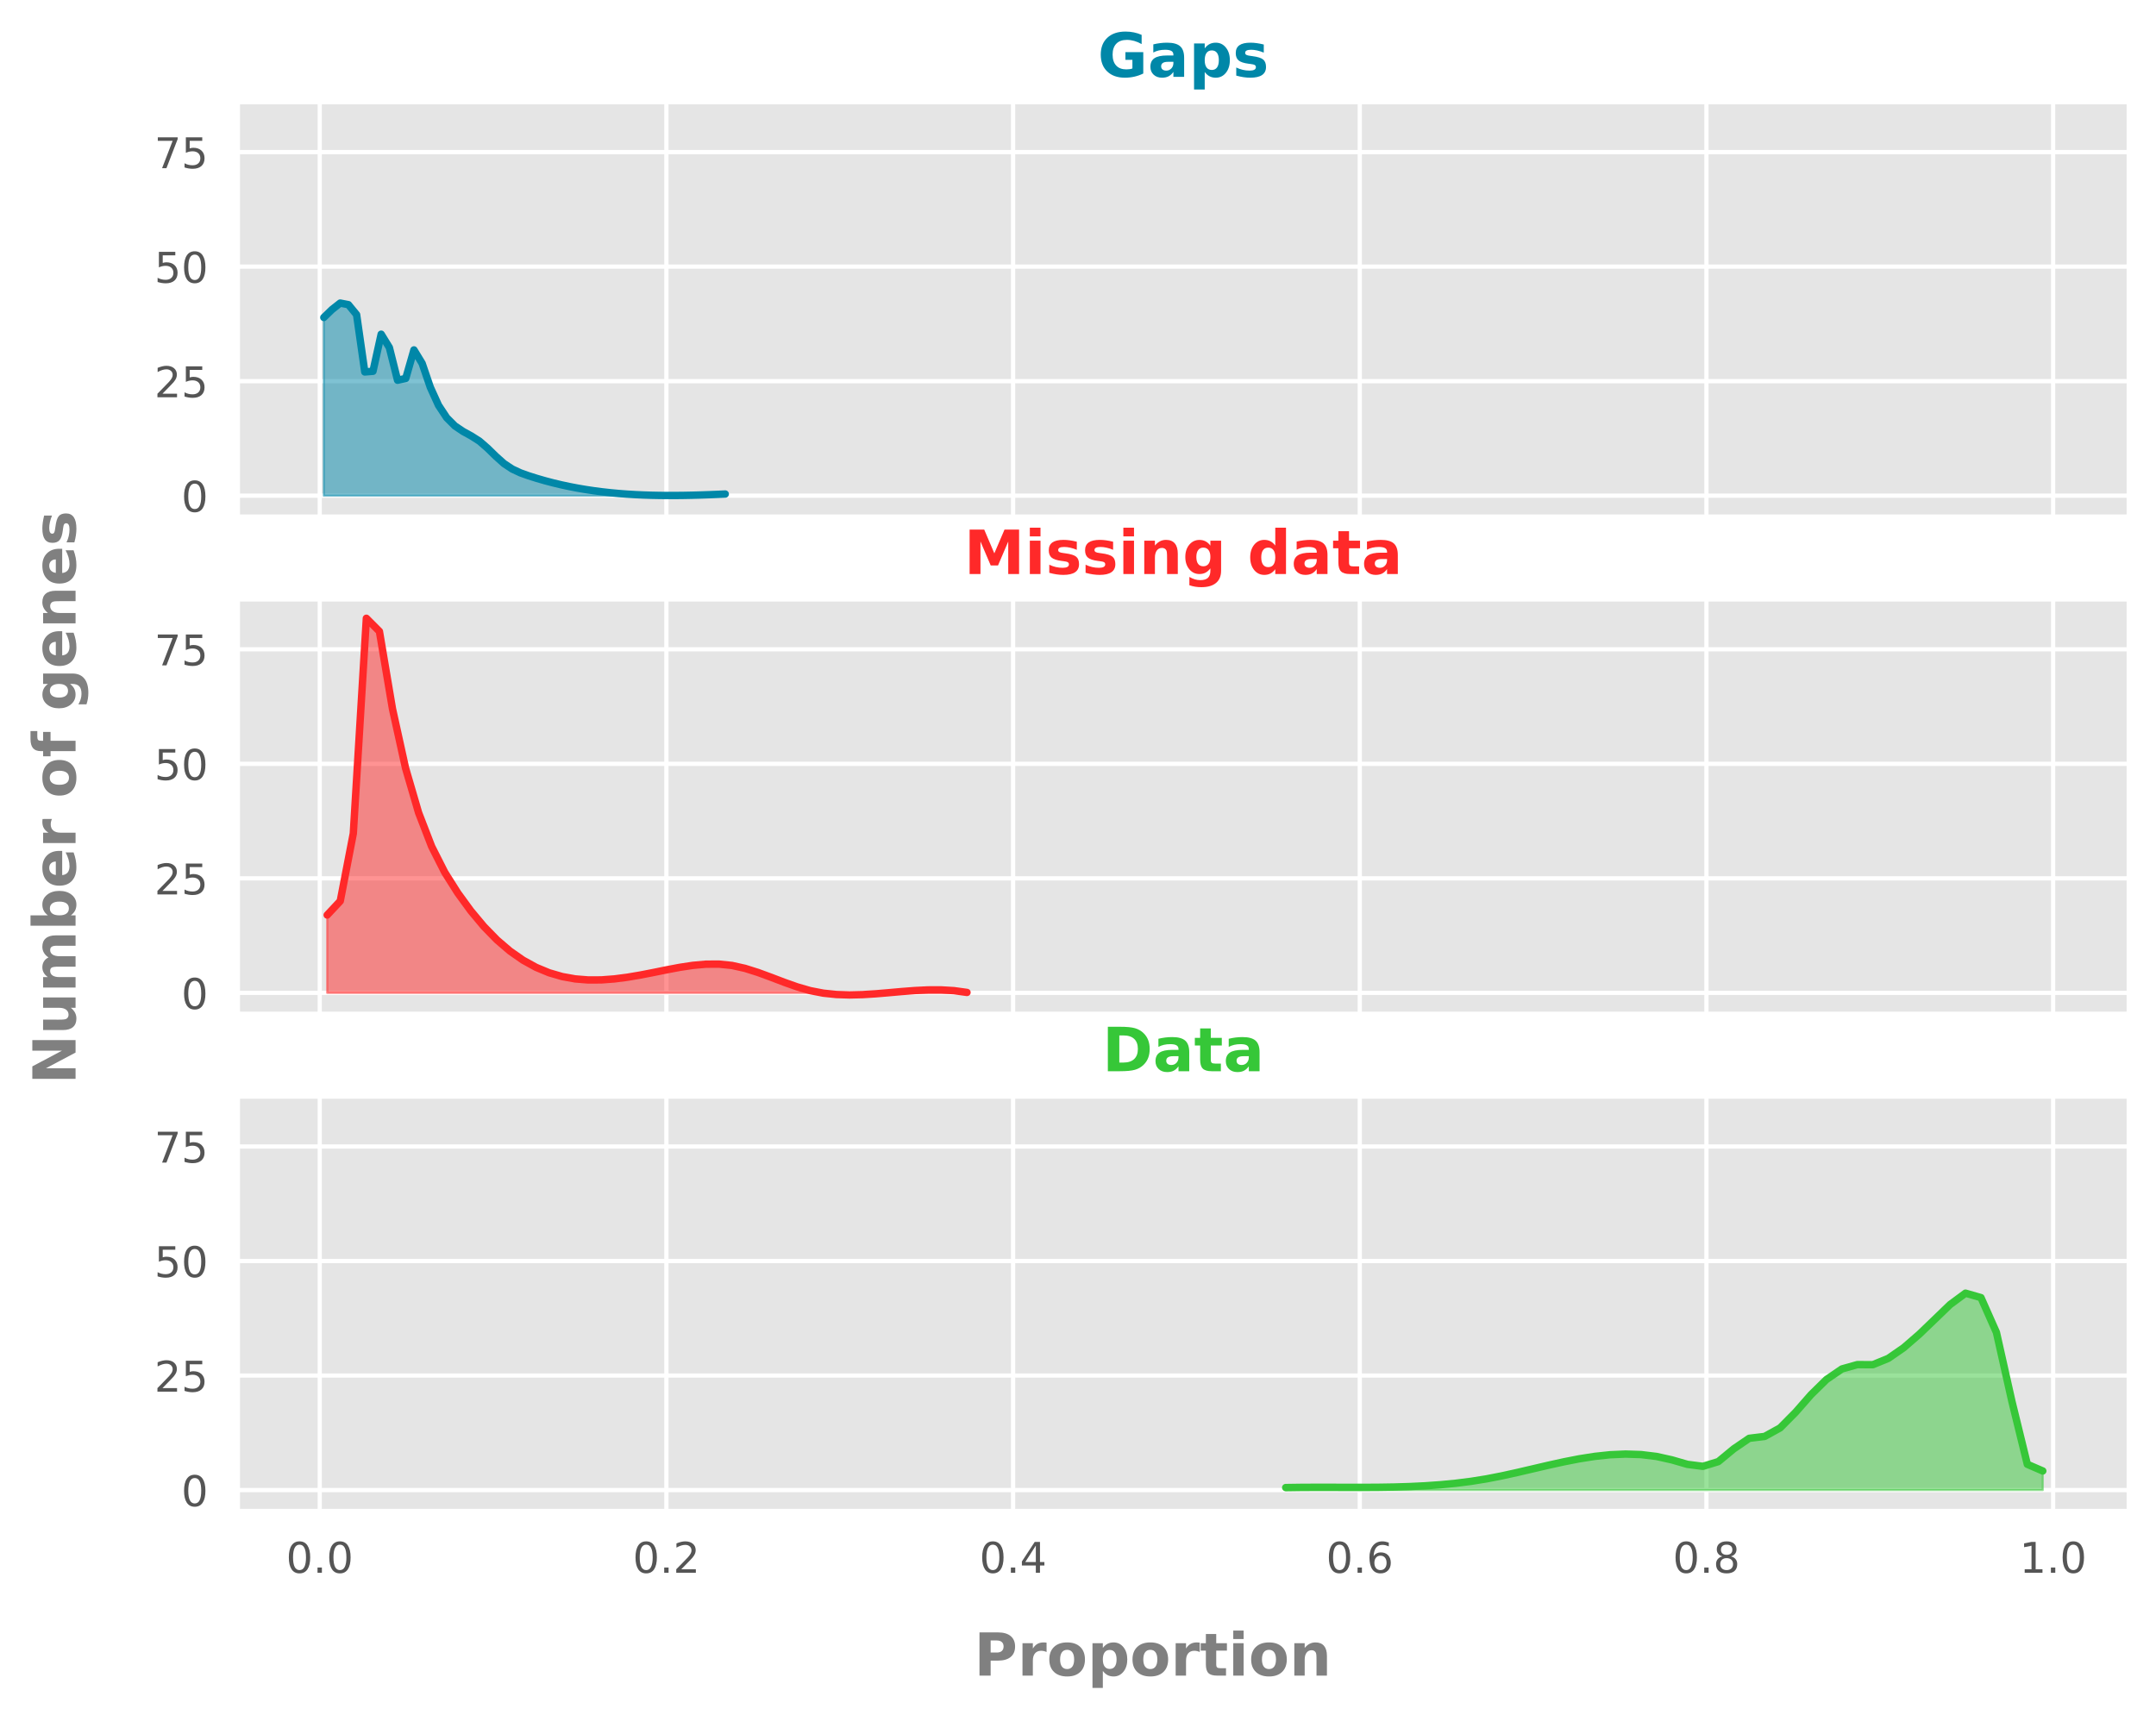 <?xml version="1.0" encoding="utf-8" standalone="no"?>
<!DOCTYPE svg PUBLIC "-//W3C//DTD SVG 1.1//EN"
  "http://www.w3.org/Graphics/SVG/1.1/DTD/svg11.dtd">
<!-- Created with matplotlib (http://matplotlib.org/) -->
<svg height="405pt" version="1.1" viewBox="0 0 509 405" width="509pt" xmlns="http://www.w3.org/2000/svg" xmlns:xlink="http://www.w3.org/1999/xlink">
 <defs>
  <style type="text/css">
*{stroke-linecap:butt;stroke-linejoin:round;}
  </style>
 </defs>
 <g id="figure_1">
  <g id="patch_1">
   <path d="M 0 405.773 
L 509.76 405.773 
L 509.76 0 
L 0 0 
z
" style="fill:#ffffff;"/>
  </g>
  <g id="axes_1">
   <g id="patch_2">
    <path d="M 56.16 121.977 
L 502.56 121.977 
L 502.56 24.142 
L 56.16 24.142 
z
" style="fill:#e5e5e5;"/>
   </g>
   <g id="matplotlib.axis_1">
    <g id="xtick_1">
     <g id="line2d_1">
      <path clip-path="url(#p44797ddded)" d="M 75.484 121.977 
L 75.484 24.142 
" style="fill:none;stroke:#ffffff;stroke-linecap:round;"/>
     </g>
     <g id="line2d_2"/>
    </g>
    <g id="xtick_2">
     <g id="line2d_3">
      <path clip-path="url(#p44797ddded)" d="M 157.329 121.977 
L 157.329 24.142 
" style="fill:none;stroke:#ffffff;stroke-linecap:round;"/>
     </g>
     <g id="line2d_4"/>
    </g>
    <g id="xtick_3">
     <g id="line2d_5">
      <path clip-path="url(#p44797ddded)" d="M 239.175 121.977 
L 239.175 24.142 
" style="fill:none;stroke:#ffffff;stroke-linecap:round;"/>
     </g>
     <g id="line2d_6"/>
    </g>
    <g id="xtick_4">
     <g id="line2d_7">
      <path clip-path="url(#p44797ddded)" d="M 321.021 121.977 
L 321.021 24.142 
" style="fill:none;stroke:#ffffff;stroke-linecap:round;"/>
     </g>
     <g id="line2d_8"/>
    </g>
    <g id="xtick_5">
     <g id="line2d_9">
      <path clip-path="url(#p44797ddded)" d="M 402.866 121.977 
L 402.866 24.142 
" style="fill:none;stroke:#ffffff;stroke-linecap:round;"/>
     </g>
     <g id="line2d_10"/>
    </g>
    <g id="xtick_6">
     <g id="line2d_11">
      <path clip-path="url(#p44797ddded)" d="M 484.712 121.977 
L 484.712 24.142 
" style="fill:none;stroke:#ffffff;stroke-linecap:round;"/>
     </g>
     <g id="line2d_12"/>
    </g>
   </g>
   <g id="matplotlib.axis_2">
    <g id="ytick_1">
     <g id="line2d_13">
      <path clip-path="url(#p44797ddded)" d="M 56.16 117.043 
L 502.56 117.043 
" style="fill:none;stroke:#ffffff;stroke-linecap:round;"/>
     </g>
     <g id="line2d_14"/>
     <g id="text_1">
      <!-- 0 -->
      <defs>
       <path d="M 31.781 66.406 
Q 24.172 66.406 20.328 58.906 
Q 16.5 51.422 16.5 36.375 
Q 16.5 21.391 20.328 13.891 
Q 24.172 6.391 31.781 6.391 
Q 39.453 6.391 43.281 13.891 
Q 47.125 21.391 47.125 36.375 
Q 47.125 51.422 43.281 58.906 
Q 39.453 66.406 31.781 66.406 
M 31.781 74.219 
Q 44.047 74.219 50.516 64.516 
Q 56.984 54.828 56.984 36.375 
Q 56.984 17.969 50.516 8.266 
Q 44.047 -1.422 31.781 -1.422 
Q 19.531 -1.422 13.062 8.266 
Q 6.594 17.969 6.594 36.375 
Q 6.594 54.828 13.062 64.516 
Q 19.531 74.219 31.781 74.219 
" id="DejaVuSans-30"/>
      </defs>
      <g style="fill:#555555;" transform="translate(42.797 120.842)scale(0.1 -0.1)">
       <use xlink:href="#DejaVuSans-30"/>
      </g>
     </g>
    </g>
    <g id="ytick_2">
     <g id="line2d_15">
      <path clip-path="url(#p44797ddded)" d="M 56.16 90 
L 502.56 90 
" style="fill:none;stroke:#ffffff;stroke-linecap:round;"/>
     </g>
     <g id="line2d_16"/>
     <g id="text_2">
      <!-- 25 -->
      <defs>
       <path d="M 19.188 8.297 
L 53.609 8.297 
L 53.609 0 
L 7.328 0 
L 7.328 8.297 
Q 12.938 14.109 22.625 23.891 
Q 32.328 33.688 34.812 36.531 
Q 39.547 41.844 41.422 45.531 
Q 43.312 49.219 43.312 52.781 
Q 43.312 58.594 39.234 62.25 
Q 35.156 65.922 28.609 65.922 
Q 23.969 65.922 18.812 64.312 
Q 13.672 62.703 7.812 59.422 
L 7.812 69.391 
Q 13.766 71.781 18.938 73 
Q 24.125 74.219 28.422 74.219 
Q 39.75 74.219 46.484 68.547 
Q 53.219 62.891 53.219 53.422 
Q 53.219 48.922 51.531 44.891 
Q 49.859 40.875 45.406 35.406 
Q 44.188 33.984 37.641 27.219 
Q 31.109 20.453 19.188 8.297 
" id="DejaVuSans-32"/>
       <path d="M 10.797 72.906 
L 49.516 72.906 
L 49.516 64.594 
L 19.828 64.594 
L 19.828 46.734 
Q 21.969 47.469 24.109 47.828 
Q 26.266 48.188 28.422 48.188 
Q 40.625 48.188 47.75 41.5 
Q 54.891 34.812 54.891 23.391 
Q 54.891 11.625 47.562 5.094 
Q 40.234 -1.422 26.906 -1.422 
Q 22.312 -1.422 17.547 -0.641 
Q 12.797 0.141 7.719 1.703 
L 7.719 11.625 
Q 12.109 9.234 16.797 8.062 
Q 21.484 6.891 26.703 6.891 
Q 35.156 6.891 40.078 11.328 
Q 45.016 15.766 45.016 23.391 
Q 45.016 31 40.078 35.438 
Q 35.156 39.891 26.703 39.891 
Q 22.75 39.891 18.812 39.016 
Q 14.891 38.141 10.797 36.281 
z
" id="DejaVuSans-35"/>
      </defs>
      <g style="fill:#555555;" transform="translate(36.435 93.8)scale(0.1 -0.1)">
       <use xlink:href="#DejaVuSans-32"/>
       <use x="63.623" xlink:href="#DejaVuSans-35"/>
      </g>
     </g>
    </g>
    <g id="ytick_3">
     <g id="line2d_17">
      <path clip-path="url(#p44797ddded)" d="M 56.16 62.958 
L 502.56 62.958 
" style="fill:none;stroke:#ffffff;stroke-linecap:round;"/>
     </g>
     <g id="line2d_18"/>
     <g id="text_3">
      <!-- 50 -->
      <g style="fill:#555555;" transform="translate(36.435 66.757)scale(0.1 -0.1)">
       <use xlink:href="#DejaVuSans-35"/>
       <use x="63.623" xlink:href="#DejaVuSans-30"/>
      </g>
     </g>
    </g>
    <g id="ytick_4">
     <g id="line2d_19">
      <path clip-path="url(#p44797ddded)" d="M 56.16 35.915 
L 502.56 35.915 
" style="fill:none;stroke:#ffffff;stroke-linecap:round;"/>
     </g>
     <g id="line2d_20"/>
     <g id="text_4">
      <!-- 75 -->
      <defs>
       <path d="M 8.203 72.906 
L 55.078 72.906 
L 55.078 68.703 
L 28.609 0 
L 18.312 0 
L 43.219 64.594 
L 8.203 64.594 
z
" id="DejaVuSans-37"/>
      </defs>
      <g style="fill:#555555;" transform="translate(36.435 39.714)scale(0.1 -0.1)">
       <use xlink:href="#DejaVuSans-37"/>
       <use x="63.623" xlink:href="#DejaVuSans-35"/>
      </g>
     </g>
    </g>
   </g>
   <g id="PolyCollection_1">
    <defs>
     <path d="M 76.451 -288.73 
L 76.451 -330.81 
L 78.385 -332.689 
L 80.319 -334.212 
L 82.253 -333.833 
L 84.187 -331.476 
L 86.121 -317.944 
L 88.055 -318.104 
L 89.988 -326.857 
L 91.922 -323.707 
L 93.856 -315.986 
L 95.79 -316.415 
L 97.724 -323.148 
L 99.658 -319.969 
L 101.592 -314.324 
L 103.526 -310.066 
L 105.46 -307.138 
L 107.394 -305.2 
L 109.328 -303.898 
L 111.262 -302.836 
L 113.196 -301.604 
L 115.13 -299.921 
L 117.064 -298.03 
L 118.998 -296.302 
L 120.931 -295.022 
L 122.865 -294.117 
L 124.799 -293.426 
L 126.733 -292.816 
L 128.667 -292.258 
L 130.601 -291.75 
L 132.535 -291.289 
L 134.469 -290.875 
L 136.403 -290.505 
L 138.337 -290.177 
L 140.271 -289.889 
L 142.205 -289.639 
L 144.139 -289.425 
L 146.073 -289.245 
L 148.007 -289.098 
L 149.941 -288.98 
L 151.874 -288.891 
L 153.808 -288.828 
L 155.742 -288.79 
L 157.676 -288.773 
L 159.61 -288.777 
L 161.544 -288.8 
L 163.478 -288.838 
L 165.412 -288.892 
L 167.346 -288.957 
L 169.28 -289.033 
L 171.214 -289.117 
L 171.214 -288.73 
L 171.214 -288.73 
L 169.28 -288.73 
L 167.346 -288.73 
L 165.412 -288.73 
L 163.478 -288.73 
L 161.544 -288.73 
L 159.61 -288.73 
L 157.676 -288.73 
L 155.742 -288.73 
L 153.808 -288.73 
L 151.874 -288.73 
L 149.941 -288.73 
L 148.007 -288.73 
L 146.073 -288.73 
L 144.139 -288.73 
L 142.205 -288.73 
L 140.271 -288.73 
L 138.337 -288.73 
L 136.403 -288.73 
L 134.469 -288.73 
L 132.535 -288.73 
L 130.601 -288.73 
L 128.667 -288.73 
L 126.733 -288.73 
L 124.799 -288.73 
L 122.865 -288.73 
L 120.931 -288.73 
L 118.998 -288.73 
L 117.064 -288.73 
L 115.13 -288.73 
L 113.196 -288.73 
L 111.262 -288.73 
L 109.328 -288.73 
L 107.394 -288.73 
L 105.46 -288.73 
L 103.526 -288.73 
L 101.592 -288.73 
L 99.658 -288.73 
L 97.724 -288.73 
L 95.79 -288.73 
L 93.856 -288.73 
L 91.922 -288.73 
L 89.988 -288.73 
L 88.055 -288.73 
L 86.121 -288.73 
L 84.187 -288.73 
L 82.253 -288.73 
L 80.319 -288.73 
L 78.385 -288.73 
L 76.451 -288.73 
z
" id="m6429897a26" style="stroke:#0087a8;stroke-opacity:0.5;stroke-width:0.5;"/>
    </defs>
    <g clip-path="url(#p44797ddded)">
     <use style="fill:#0087a8;fill-opacity:0.5;stroke:#0087a8;stroke-opacity:0.5;stroke-width:0.5;" x="0" xlink:href="#m6429897a26" y="405.773"/>
    </g>
   </g>
   <g id="line2d_21">
    <path clip-path="url(#p44797ddded)" d="M 76.451 74.963 
L 78.385 73.085 
L 80.319 71.562 
L 82.253 71.941 
L 84.187 74.297 
L 86.121 87.829 
L 88.055 87.669 
L 89.988 78.916 
L 91.922 82.066 
L 93.856 89.787 
L 95.79 89.358 
L 97.724 82.625 
L 99.658 85.804 
L 101.592 91.45 
L 103.526 95.707 
L 105.46 98.635 
L 107.394 100.574 
L 109.328 101.875 
L 111.262 102.937 
L 113.196 104.169 
L 115.13 105.852 
L 117.064 107.743 
L 118.998 109.471 
L 120.931 110.751 
L 122.865 111.656 
L 124.799 112.347 
L 126.733 112.957 
L 128.667 113.515 
L 130.601 114.024 
L 132.535 114.484 
L 134.469 114.898 
L 136.403 115.268 
L 138.337 115.597 
L 140.271 115.885 
L 142.205 116.135 
L 144.139 116.348 
L 146.073 116.528 
L 148.007 116.676 
L 149.941 116.793 
L 151.874 116.882 
L 153.808 116.945 
L 155.742 116.984 
L 157.676 117 
L 159.61 116.996 
L 161.544 116.974 
L 163.478 116.935 
L 165.412 116.882 
L 167.346 116.816 
L 169.28 116.74 
L 171.214 116.656 
" style="fill:none;stroke:#0087a8;stroke-linecap:round;stroke-width:1.75;"/>
   </g>
   <g id="patch_3">
    <path d="M 56.16 121.977 
L 56.16 24.142 
" style="fill:none;stroke:#ffffff;stroke-linecap:square;stroke-linejoin:miter;"/>
   </g>
   <g id="patch_4">
    <path d="M 502.56 121.977 
L 502.56 24.142 
" style="fill:none;stroke:#ffffff;stroke-linecap:square;stroke-linejoin:miter;"/>
   </g>
   <g id="patch_5">
    <path d="M 56.16 121.977 
L 502.56 121.977 
" style="fill:none;stroke:#ffffff;stroke-linecap:square;stroke-linejoin:miter;"/>
   </g>
   <g id="patch_6">
    <path d="M 56.16 24.142 
L 502.56 24.142 
" style="fill:none;stroke:#ffffff;stroke-linecap:square;stroke-linejoin:miter;"/>
   </g>
   <g id="text_5">
    <!-- Gaps -->
    <defs>
     <path d="M 74.703 5.422 
Q 67.672 2 60.109 0.281 
Q 52.547 -1.422 44.484 -1.422 
Q 26.266 -1.422 15.625 8.766 
Q 4.984 18.953 4.984 36.375 
Q 4.984 54 15.812 64.109 
Q 26.656 74.219 45.516 74.219 
Q 52.781 74.219 59.438 72.844 
Q 66.109 71.484 72.016 68.797 
L 72.016 53.719 
Q 65.922 57.172 59.891 58.875 
Q 53.859 60.594 47.797 60.594 
Q 36.578 60.594 30.5 54.312 
Q 24.422 48.047 24.422 36.375 
Q 24.422 24.812 30.281 18.5 
Q 36.141 12.203 46.922 12.203 
Q 49.859 12.203 52.375 12.562 
Q 54.891 12.938 56.891 13.719 
L 56.891 27.875 
L 45.406 27.875 
L 45.406 40.484 
L 74.703 40.484 
z
" id="DejaVuSans-Bold-47"/>
     <path d="M 32.906 24.609 
Q 27.438 24.609 24.672 22.75 
Q 21.922 20.906 21.922 17.281 
Q 21.922 13.969 24.141 12.078 
Q 26.375 10.203 30.328 10.203 
Q 35.25 10.203 38.625 13.734 
Q 42 17.281 42 22.609 
L 42 24.609 
z
M 59.625 31.203 
L 59.625 0 
L 42 0 
L 42 8.109 
Q 38.484 3.125 34.078 0.844 
Q 29.688 -1.422 23.391 -1.422 
Q 14.891 -1.422 9.594 3.531 
Q 4.297 8.5 4.297 16.406 
Q 4.297 26.031 10.906 30.516 
Q 17.531 35.016 31.688 35.016 
L 42 35.016 
L 42 36.375 
Q 42 40.531 38.719 42.453 
Q 35.453 44.391 28.516 44.391 
Q 22.906 44.391 18.062 43.266 
Q 13.234 42.141 9.078 39.891 
L 9.078 53.219 
Q 14.703 54.594 20.359 55.297 
Q 26.031 56 31.688 56 
Q 46.484 56 53.047 50.172 
Q 59.625 44.344 59.625 31.203 
" id="DejaVuSans-Bold-61"/>
     <path d="M 25.875 7.906 
L 25.875 -20.797 
L 8.406 -20.797 
L 8.406 54.688 
L 25.875 54.688 
L 25.875 46.688 
Q 29.5 51.469 33.891 53.734 
Q 38.281 56 44 56 
Q 54.109 56 60.594 47.969 
Q 67.094 39.938 67.094 27.297 
Q 67.094 14.656 60.594 6.609 
Q 54.109 -1.422 44 -1.422 
Q 38.281 -1.422 33.891 0.844 
Q 29.5 3.125 25.875 7.906 
M 37.5 43.312 
Q 31.891 43.312 28.875 39.188 
Q 25.875 35.062 25.875 27.297 
Q 25.875 19.531 28.875 15.406 
Q 31.891 11.281 37.5 11.281 
Q 43.109 11.281 46.062 15.375 
Q 49.031 19.484 49.031 27.297 
Q 49.031 35.109 46.062 39.203 
Q 43.109 43.312 37.5 43.312 
" id="DejaVuSans-Bold-70"/>
     <path d="M 51.125 52.984 
L 51.125 39.703 
Q 45.516 42.047 40.281 43.219 
Q 35.062 44.391 30.422 44.391 
Q 25.438 44.391 23.016 43.141 
Q 20.609 41.891 20.609 39.312 
Q 20.609 37.203 22.438 36.078 
Q 24.266 34.969 29 34.422 
L 32.078 33.984 
Q 45.516 32.281 50.141 28.375 
Q 54.781 24.469 54.781 16.109 
Q 54.781 7.375 48.328 2.969 
Q 41.891 -1.422 29.109 -1.422 
Q 23.688 -1.422 17.891 -0.562 
Q 12.109 0.297 6 2 
L 6 15.281 
Q 11.234 12.75 16.719 11.469 
Q 22.219 10.203 27.875 10.203 
Q 33.016 10.203 35.594 11.609 
Q 38.188 13.031 38.188 15.828 
Q 38.188 18.172 36.406 19.312 
Q 34.625 20.453 29.297 21.094 
L 26.219 21.484 
Q 14.547 22.953 9.859 26.906 
Q 5.172 30.859 5.172 38.922 
Q 5.172 47.609 11.125 51.797 
Q 17.094 56 29.391 56 
Q 34.234 56 39.547 55.266 
Q 44.875 54.547 51.125 52.984 
" id="DejaVuSans-Bold-73"/>
    </defs>
    <g style="fill:#0087a8;" transform="translate(259.153 18.142)scale(0.144 -0.144)">
     <use xlink:href="#DejaVuSans-Bold-47"/>
     <use x="82.08" xlink:href="#DejaVuSans-Bold-61"/>
     <use x="149.561" xlink:href="#DejaVuSans-Bold-70"/>
     <use x="221.143" xlink:href="#DejaVuSans-Bold-73"/>
    </g>
   </g>
  </g>
  <g id="axes_2">
   <g id="patch_7">
    <path d="M 56.16 239.379 
L 502.56 239.379 
L 502.56 141.544 
L 56.16 141.544 
z
" style="fill:#e5e5e5;"/>
   </g>
   <g id="matplotlib.axis_3">
    <g id="xtick_7">
     <g id="line2d_22">
      <path clip-path="url(#pb94c499c77)" d="M 75.484 239.379 
L 75.484 141.544 
" style="fill:none;stroke:#ffffff;stroke-linecap:round;"/>
     </g>
     <g id="line2d_23"/>
    </g>
    <g id="xtick_8">
     <g id="line2d_24">
      <path clip-path="url(#pb94c499c77)" d="M 157.329 239.379 
L 157.329 141.544 
" style="fill:none;stroke:#ffffff;stroke-linecap:round;"/>
     </g>
     <g id="line2d_25"/>
    </g>
    <g id="xtick_9">
     <g id="line2d_26">
      <path clip-path="url(#pb94c499c77)" d="M 239.175 239.379 
L 239.175 141.544 
" style="fill:none;stroke:#ffffff;stroke-linecap:round;"/>
     </g>
     <g id="line2d_27"/>
    </g>
    <g id="xtick_10">
     <g id="line2d_28">
      <path clip-path="url(#pb94c499c77)" d="M 321.021 239.379 
L 321.021 141.544 
" style="fill:none;stroke:#ffffff;stroke-linecap:round;"/>
     </g>
     <g id="line2d_29"/>
    </g>
    <g id="xtick_11">
     <g id="line2d_30">
      <path clip-path="url(#pb94c499c77)" d="M 402.866 239.379 
L 402.866 141.544 
" style="fill:none;stroke:#ffffff;stroke-linecap:round;"/>
     </g>
     <g id="line2d_31"/>
    </g>
    <g id="xtick_12">
     <g id="line2d_32">
      <path clip-path="url(#pb94c499c77)" d="M 484.712 239.379 
L 484.712 141.544 
" style="fill:none;stroke:#ffffff;stroke-linecap:round;"/>
     </g>
     <g id="line2d_33"/>
    </g>
   </g>
   <g id="matplotlib.axis_4">
    <g id="ytick_5">
     <g id="line2d_34">
      <path clip-path="url(#pb94c499c77)" d="M 56.16 234.446 
L 502.56 234.446 
" style="fill:none;stroke:#ffffff;stroke-linecap:round;"/>
     </g>
     <g id="line2d_35"/>
     <g id="text_6">
      <!-- 0 -->
      <g style="fill:#555555;" transform="translate(42.797 238.245)scale(0.1 -0.1)">
       <use xlink:href="#DejaVuSans-30"/>
      </g>
     </g>
    </g>
    <g id="ytick_6">
     <g id="line2d_36">
      <path clip-path="url(#pb94c499c77)" d="M 56.16 207.403 
L 502.56 207.403 
" style="fill:none;stroke:#ffffff;stroke-linecap:round;"/>
     </g>
     <g id="line2d_37"/>
     <g id="text_7">
      <!-- 25 -->
      <g style="fill:#555555;" transform="translate(36.435 211.202)scale(0.1 -0.1)">
       <use xlink:href="#DejaVuSans-32"/>
       <use x="63.623" xlink:href="#DejaVuSans-35"/>
      </g>
     </g>
    </g>
    <g id="ytick_7">
     <g id="line2d_38">
      <path clip-path="url(#pb94c499c77)" d="M 56.16 180.36 
L 502.56 180.36 
" style="fill:none;stroke:#ffffff;stroke-linecap:round;"/>
     </g>
     <g id="line2d_39"/>
     <g id="text_8">
      <!-- 50 -->
      <g style="fill:#555555;" transform="translate(36.435 184.159)scale(0.1 -0.1)">
       <use xlink:href="#DejaVuSans-35"/>
       <use x="63.623" xlink:href="#DejaVuSans-30"/>
      </g>
     </g>
    </g>
    <g id="ytick_8">
     <g id="line2d_40">
      <path clip-path="url(#pb94c499c77)" d="M 56.16 153.317 
L 502.56 153.317 
" style="fill:none;stroke:#ffffff;stroke-linecap:round;"/>
     </g>
     <g id="line2d_41"/>
     <g id="text_9">
      <!-- 75 -->
      <g style="fill:#555555;" transform="translate(36.435 157.116)scale(0.1 -0.1)">
       <use xlink:href="#DejaVuSans-37"/>
       <use x="63.623" xlink:href="#DejaVuSans-35"/>
      </g>
     </g>
    </g>
   </g>
   <g id="PolyCollection_2">
    <defs>
     <path d="M 77.245 -171.328 
L 77.245 -189.712 
L 80.328 -193.005 
L 83.41 -208.978 
L 86.493 -259.782 
L 89.575 -256.688 
L 92.658 -238.401 
L 95.74 -224.42 
L 98.823 -213.866 
L 101.906 -205.896 
L 104.988 -199.805 
L 108.071 -194.924 
L 111.153 -190.695 
L 114.236 -187.002 
L 117.318 -183.84 
L 120.401 -181.199 
L 123.484 -179.049 
L 126.566 -177.352 
L 129.649 -176.074 
L 132.731 -175.176 
L 135.814 -174.623 
L 138.897 -174.377 
L 141.979 -174.393 
L 145.062 -174.624 
L 148.144 -175.025 
L 151.227 -175.548 
L 154.309 -176.148 
L 157.392 -176.773 
L 160.475 -177.355 
L 163.557 -177.823 
L 166.64 -178.101 
L 169.722 -178.12 
L 172.805 -177.805 
L 175.887 -177.116 
L 178.97 -176.143 
L 182.053 -175.009 
L 185.135 -173.834 
L 188.218 -172.74 
L 191.3 -171.85 
L 194.383 -171.257 
L 197.466 -170.938 
L 200.548 -170.841 
L 203.631 -170.914 
L 206.713 -171.106 
L 209.796 -171.365 
L 212.878 -171.639 
L 215.961 -171.877 
L 219.044 -172.027 
L 222.126 -172.037 
L 225.209 -171.855 
L 228.291 -171.43 
L 228.291 -171.328 
L 228.291 -171.328 
L 225.209 -171.328 
L 222.126 -171.328 
L 219.044 -171.328 
L 215.961 -171.328 
L 212.878 -171.328 
L 209.796 -171.328 
L 206.713 -171.328 
L 203.631 -171.328 
L 200.548 -171.328 
L 197.466 -171.328 
L 194.383 -171.328 
L 191.3 -171.328 
L 188.218 -171.328 
L 185.135 -171.328 
L 182.053 -171.328 
L 178.97 -171.328 
L 175.887 -171.328 
L 172.805 -171.328 
L 169.722 -171.328 
L 166.64 -171.328 
L 163.557 -171.328 
L 160.475 -171.328 
L 157.392 -171.328 
L 154.309 -171.328 
L 151.227 -171.328 
L 148.144 -171.328 
L 145.062 -171.328 
L 141.979 -171.328 
L 138.897 -171.328 
L 135.814 -171.328 
L 132.731 -171.328 
L 129.649 -171.328 
L 126.566 -171.328 
L 123.484 -171.328 
L 120.401 -171.328 
L 117.318 -171.328 
L 114.236 -171.328 
L 111.153 -171.328 
L 108.071 -171.328 
L 104.988 -171.328 
L 101.906 -171.328 
L 98.823 -171.328 
L 95.74 -171.328 
L 92.658 -171.328 
L 89.575 -171.328 
L 86.493 -171.328 
L 83.41 -171.328 
L 80.328 -171.328 
L 77.245 -171.328 
z
" id="m638d524d02" style="stroke:#ff2929;stroke-opacity:0.5;stroke-width:0.5;"/>
    </defs>
    <g clip-path="url(#pb94c499c77)">
     <use style="fill:#ff2929;fill-opacity:0.5;stroke:#ff2929;stroke-opacity:0.5;stroke-width:0.5;" x="0" xlink:href="#m638d524d02" y="405.773"/>
    </g>
   </g>
   <g id="line2d_42">
    <path clip-path="url(#pb94c499c77)" d="M 77.245 216.062 
L 80.328 212.768 
L 83.41 196.795 
L 86.493 145.991 
L 89.575 149.085 
L 92.658 167.372 
L 95.74 181.353 
L 98.823 191.907 
L 101.906 199.877 
L 104.988 205.968 
L 108.071 210.849 
L 111.153 215.078 
L 114.236 218.771 
L 117.318 221.933 
L 120.401 224.574 
L 123.484 226.724 
L 126.566 228.421 
L 129.649 229.7 
L 132.731 230.597 
L 135.814 231.15 
L 138.897 231.396 
L 141.979 231.381 
L 145.062 231.149 
L 148.144 230.749 
L 151.227 230.225 
L 154.309 229.625 
L 157.392 229 
L 160.475 228.418 
L 163.557 227.951 
L 166.64 227.672 
L 169.722 227.654 
L 172.805 227.969 
L 175.887 228.657 
L 178.97 229.63 
L 182.053 230.765 
L 185.135 231.94 
L 188.218 233.033 
L 191.3 233.923 
L 194.383 234.516 
L 197.466 234.835 
L 200.548 234.932 
L 203.631 234.859 
L 206.713 234.667 
L 209.796 234.408 
L 212.878 234.134 
L 215.961 233.896 
L 219.044 233.746 
L 222.126 233.737 
L 225.209 233.918 
L 228.291 234.343 
" style="fill:none;stroke:#ff2929;stroke-linecap:round;stroke-width:1.75;"/>
   </g>
   <g id="patch_8">
    <path d="M 56.16 239.379 
L 56.16 141.544 
" style="fill:none;stroke:#ffffff;stroke-linecap:square;stroke-linejoin:miter;"/>
   </g>
   <g id="patch_9">
    <path d="M 502.56 239.379 
L 502.56 141.544 
" style="fill:none;stroke:#ffffff;stroke-linecap:square;stroke-linejoin:miter;"/>
   </g>
   <g id="patch_10">
    <path d="M 56.16 239.379 
L 502.56 239.379 
" style="fill:none;stroke:#ffffff;stroke-linecap:square;stroke-linejoin:miter;"/>
   </g>
   <g id="patch_11">
    <path d="M 56.16 141.544 
L 502.56 141.544 
" style="fill:none;stroke:#ffffff;stroke-linecap:square;stroke-linejoin:miter;"/>
   </g>
   <g id="text_10">
    <!-- Missing data -->
    <defs>
     <path d="M 9.188 72.906 
L 33.109 72.906 
L 49.703 33.891 
L 66.406 72.906 
L 90.281 72.906 
L 90.281 0 
L 72.516 0 
L 72.516 53.328 
L 55.719 14.016 
L 43.797 14.016 
L 27 53.328 
L 27 0 
L 9.188 0 
z
" id="DejaVuSans-Bold-4d"/>
     <path d="M 8.406 54.688 
L 25.875 54.688 
L 25.875 0 
L 8.406 0 
z
M 8.406 75.984 
L 25.875 75.984 
L 25.875 61.719 
L 8.406 61.719 
z
" id="DejaVuSans-Bold-69"/>
     <path d="M 63.375 33.297 
L 63.375 0 
L 45.797 0 
L 45.797 5.422 
L 45.797 25.484 
Q 45.797 32.562 45.484 35.25 
Q 45.172 37.938 44.391 39.203 
Q 43.359 40.922 41.594 41.875 
Q 39.844 42.828 37.594 42.828 
Q 32.125 42.828 29 38.594 
Q 25.875 34.375 25.875 26.906 
L 25.875 0 
L 8.406 0 
L 8.406 54.688 
L 25.875 54.688 
L 25.875 46.688 
Q 29.828 51.469 34.266 53.734 
Q 38.719 56 44.094 56 
Q 53.562 56 58.469 50.188 
Q 63.375 44.391 63.375 33.297 
" id="DejaVuSans-Bold-6e"/>
     <path d="M 45.609 9.281 
Q 42 4.5 37.641 2.25 
Q 33.297 0 27.594 0 
Q 17.578 0 11.031 7.875 
Q 4.5 15.766 4.5 27.984 
Q 4.5 40.234 11.031 48.062 
Q 17.578 55.906 27.594 55.906 
Q 33.297 55.906 37.641 53.656 
Q 42 51.422 45.609 46.578 
L 45.609 54.688 
L 63.188 54.688 
L 63.188 5.516 
Q 63.188 -7.672 54.859 -14.625 
Q 46.531 -21.578 30.719 -21.578 
Q 25.594 -21.578 20.797 -20.797 
Q 16.016 -20.016 11.188 -18.406 
L 11.188 -4.781 
Q 15.766 -7.422 20.156 -8.719 
Q 24.562 -10.016 29 -10.016 
Q 37.594 -10.016 41.594 -6.25 
Q 45.609 -2.484 45.609 5.516 
z
M 34.078 43.312 
Q 28.656 43.312 25.625 39.297 
Q 22.609 35.297 22.609 27.984 
Q 22.609 20.453 25.531 16.578 
Q 28.469 12.703 34.078 12.703 
Q 39.547 12.703 42.578 16.703 
Q 45.609 20.703 45.609 27.984 
Q 45.609 35.297 42.578 39.297 
Q 39.547 43.312 34.078 43.312 
" id="DejaVuSans-Bold-67"/>
     <path id="DejaVuSans-Bold-20"/>
     <path d="M 45.609 46.688 
L 45.609 75.984 
L 63.188 75.984 
L 63.188 0 
L 45.609 0 
L 45.609 7.906 
Q 42 3.078 37.641 0.828 
Q 33.297 -1.422 27.594 -1.422 
Q 17.484 -1.422 10.984 6.609 
Q 4.5 14.656 4.5 27.297 
Q 4.5 39.938 10.984 47.969 
Q 17.484 56 27.594 56 
Q 33.25 56 37.625 53.734 
Q 42 51.469 45.609 46.688 
M 34.078 11.281 
Q 39.703 11.281 42.656 15.375 
Q 45.609 19.484 45.609 27.297 
Q 45.609 35.109 42.656 39.203 
Q 39.703 43.312 34.078 43.312 
Q 28.516 43.312 25.562 39.203 
Q 22.609 35.109 22.609 27.297 
Q 22.609 19.484 25.562 15.375 
Q 28.516 11.281 34.078 11.281 
" id="DejaVuSans-Bold-64"/>
     <path d="M 27.484 70.219 
L 27.484 54.688 
L 45.516 54.688 
L 45.516 42.188 
L 27.484 42.188 
L 27.484 19 
Q 27.484 15.188 29 13.844 
Q 30.516 12.5 35.016 12.5 
L 44 12.5 
L 44 0 
L 29 0 
Q 18.656 0 14.328 4.312 
Q 10.016 8.641 10.016 19 
L 10.016 42.188 
L 1.312 42.188 
L 1.312 54.688 
L 10.016 54.688 
L 10.016 70.219 
z
" id="DejaVuSans-Bold-74"/>
    </defs>
    <g style="fill:#ff2929;" transform="translate(227.59 135.544)scale(0.144 -0.144)">
     <use xlink:href="#DejaVuSans-Bold-4d"/>
     <use x="99.512" xlink:href="#DejaVuSans-Bold-69"/>
     <use x="133.789" xlink:href="#DejaVuSans-Bold-73"/>
     <use x="193.311" xlink:href="#DejaVuSans-Bold-73"/>
     <use x="252.832" xlink:href="#DejaVuSans-Bold-69"/>
     <use x="287.109" xlink:href="#DejaVuSans-Bold-6e"/>
     <use x="358.301" xlink:href="#DejaVuSans-Bold-67"/>
     <use x="429.883" xlink:href="#DejaVuSans-Bold-20"/>
     <use x="464.697" xlink:href="#DejaVuSans-Bold-64"/>
     <use x="536.279" xlink:href="#DejaVuSans-Bold-61"/>
     <use x="603.76" xlink:href="#DejaVuSans-Bold-74"/>
     <use x="651.562" xlink:href="#DejaVuSans-Bold-61"/>
    </g>
   </g>
  </g>
  <g id="axes_3">
   <g id="patch_12">
    <path d="M 56.16 356.782 
L 502.56 356.782 
L 502.56 258.946 
L 56.16 258.946 
z
" style="fill:#e5e5e5;"/>
   </g>
   <g id="matplotlib.axis_5">
    <g id="xtick_13">
     <g id="line2d_43">
      <path clip-path="url(#p0d07e3e9cc)" d="M 75.484 356.782 
L 75.484 258.946 
" style="fill:none;stroke:#ffffff;stroke-linecap:round;"/>
     </g>
     <g id="line2d_44"/>
     <g id="text_11">
      <!-- 0.0 -->
      <defs>
       <path d="M 10.688 12.406 
L 21 12.406 
L 21 0 
L 10.688 0 
z
" id="DejaVuSans-2e"/>
      </defs>
      <g style="fill:#555555;" transform="translate(67.532 371.38)scale(0.1 -0.1)">
       <use xlink:href="#DejaVuSans-30"/>
       <use x="63.623" xlink:href="#DejaVuSans-2e"/>
       <use x="95.41" xlink:href="#DejaVuSans-30"/>
      </g>
     </g>
    </g>
    <g id="xtick_14">
     <g id="line2d_45">
      <path clip-path="url(#p0d07e3e9cc)" d="M 157.329 356.782 
L 157.329 258.946 
" style="fill:none;stroke:#ffffff;stroke-linecap:round;"/>
     </g>
     <g id="line2d_46"/>
     <g id="text_12">
      <!-- 0.2 -->
      <g style="fill:#555555;" transform="translate(149.378 371.38)scale(0.1 -0.1)">
       <use xlink:href="#DejaVuSans-30"/>
       <use x="63.623" xlink:href="#DejaVuSans-2e"/>
       <use x="95.41" xlink:href="#DejaVuSans-32"/>
      </g>
     </g>
    </g>
    <g id="xtick_15">
     <g id="line2d_47">
      <path clip-path="url(#p0d07e3e9cc)" d="M 239.175 356.782 
L 239.175 258.946 
" style="fill:none;stroke:#ffffff;stroke-linecap:round;"/>
     </g>
     <g id="line2d_48"/>
     <g id="text_13">
      <!-- 0.4 -->
      <defs>
       <path d="M 37.797 64.312 
L 12.891 25.391 
L 37.797 25.391 
z
M 35.203 72.906 
L 47.609 72.906 
L 47.609 25.391 
L 58.016 25.391 
L 58.016 17.188 
L 47.609 17.188 
L 47.609 0 
L 37.797 0 
L 37.797 17.188 
L 4.891 17.188 
L 4.891 26.703 
z
" id="DejaVuSans-34"/>
      </defs>
      <g style="fill:#555555;" transform="translate(231.223 371.38)scale(0.1 -0.1)">
       <use xlink:href="#DejaVuSans-30"/>
       <use x="63.623" xlink:href="#DejaVuSans-2e"/>
       <use x="95.41" xlink:href="#DejaVuSans-34"/>
      </g>
     </g>
    </g>
    <g id="xtick_16">
     <g id="line2d_49">
      <path clip-path="url(#p0d07e3e9cc)" d="M 321.021 356.782 
L 321.021 258.946 
" style="fill:none;stroke:#ffffff;stroke-linecap:round;"/>
     </g>
     <g id="line2d_50"/>
     <g id="text_14">
      <!-- 0.6 -->
      <defs>
       <path d="M 33.016 40.375 
Q 26.375 40.375 22.484 35.828 
Q 18.609 31.297 18.609 23.391 
Q 18.609 15.531 22.484 10.953 
Q 26.375 6.391 33.016 6.391 
Q 39.656 6.391 43.531 10.953 
Q 47.406 15.531 47.406 23.391 
Q 47.406 31.297 43.531 35.828 
Q 39.656 40.375 33.016 40.375 
M 52.594 71.297 
L 52.594 62.312 
Q 48.875 64.062 45.094 64.984 
Q 41.312 65.922 37.594 65.922 
Q 27.828 65.922 22.672 59.328 
Q 17.531 52.734 16.797 39.406 
Q 19.672 43.656 24.016 45.922 
Q 28.375 48.188 33.594 48.188 
Q 44.578 48.188 50.953 41.516 
Q 57.328 34.859 57.328 23.391 
Q 57.328 12.156 50.688 5.359 
Q 44.047 -1.422 33.016 -1.422 
Q 20.359 -1.422 13.672 8.266 
Q 6.984 17.969 6.984 36.375 
Q 6.984 53.656 15.188 63.938 
Q 23.391 74.219 37.203 74.219 
Q 40.922 74.219 44.703 73.484 
Q 48.484 72.75 52.594 71.297 
" id="DejaVuSans-36"/>
      </defs>
      <g style="fill:#555555;" transform="translate(313.069 371.38)scale(0.1 -0.1)">
       <use xlink:href="#DejaVuSans-30"/>
       <use x="63.623" xlink:href="#DejaVuSans-2e"/>
       <use x="95.41" xlink:href="#DejaVuSans-36"/>
      </g>
     </g>
    </g>
    <g id="xtick_17">
     <g id="line2d_51">
      <path clip-path="url(#p0d07e3e9cc)" d="M 402.866 356.782 
L 402.866 258.946 
" style="fill:none;stroke:#ffffff;stroke-linecap:round;"/>
     </g>
     <g id="line2d_52"/>
     <g id="text_15">
      <!-- 0.8 -->
      <defs>
       <path d="M 31.781 34.625 
Q 24.75 34.625 20.719 30.859 
Q 16.703 27.094 16.703 20.516 
Q 16.703 13.922 20.719 10.156 
Q 24.75 6.391 31.781 6.391 
Q 38.812 6.391 42.859 10.172 
Q 46.922 13.969 46.922 20.516 
Q 46.922 27.094 42.891 30.859 
Q 38.875 34.625 31.781 34.625 
M 21.922 38.812 
Q 15.578 40.375 12.031 44.719 
Q 8.5 49.078 8.5 55.328 
Q 8.5 64.062 14.719 69.141 
Q 20.953 74.219 31.781 74.219 
Q 42.672 74.219 48.875 69.141 
Q 55.078 64.062 55.078 55.328 
Q 55.078 49.078 51.531 44.719 
Q 48 40.375 41.703 38.812 
Q 48.828 37.156 52.797 32.312 
Q 56.781 27.484 56.781 20.516 
Q 56.781 9.906 50.312 4.234 
Q 43.844 -1.422 31.781 -1.422 
Q 19.734 -1.422 13.25 4.234 
Q 6.781 9.906 6.781 20.516 
Q 6.781 27.484 10.781 32.312 
Q 14.797 37.156 21.922 38.812 
M 18.312 54.391 
Q 18.312 48.734 21.844 45.562 
Q 25.391 42.391 31.781 42.391 
Q 38.141 42.391 41.719 45.562 
Q 45.312 48.734 45.312 54.391 
Q 45.312 60.062 41.719 63.234 
Q 38.141 66.406 31.781 66.406 
Q 25.391 66.406 21.844 63.234 
Q 18.312 60.062 18.312 54.391 
" id="DejaVuSans-38"/>
      </defs>
      <g style="fill:#555555;" transform="translate(394.915 371.38)scale(0.1 -0.1)">
       <use xlink:href="#DejaVuSans-30"/>
       <use x="63.623" xlink:href="#DejaVuSans-2e"/>
       <use x="95.41" xlink:href="#DejaVuSans-38"/>
      </g>
     </g>
    </g>
    <g id="xtick_18">
     <g id="line2d_53">
      <path clip-path="url(#p0d07e3e9cc)" d="M 484.712 356.782 
L 484.712 258.946 
" style="fill:none;stroke:#ffffff;stroke-linecap:round;"/>
     </g>
     <g id="line2d_54"/>
     <g id="text_16">
      <!-- 1.0 -->
      <defs>
       <path d="M 12.406 8.297 
L 28.516 8.297 
L 28.516 63.922 
L 10.984 60.406 
L 10.984 69.391 
L 28.422 72.906 
L 38.281 72.906 
L 38.281 8.297 
L 54.391 8.297 
L 54.391 0 
L 12.406 0 
z
" id="DejaVuSans-31"/>
      </defs>
      <g style="fill:#555555;" transform="translate(476.76 371.38)scale(0.1 -0.1)">
       <use xlink:href="#DejaVuSans-31"/>
       <use x="63.623" xlink:href="#DejaVuSans-2e"/>
       <use x="95.41" xlink:href="#DejaVuSans-30"/>
      </g>
     </g>
    </g>
   </g>
   <g id="matplotlib.axis_6">
    <g id="ytick_9">
     <g id="line2d_55">
      <path clip-path="url(#p0d07e3e9cc)" d="M 56.16 351.848 
L 502.56 351.848 
" style="fill:none;stroke:#ffffff;stroke-linecap:round;"/>
     </g>
     <g id="line2d_56"/>
     <g id="text_17">
      <!-- 0 -->
      <g style="fill:#555555;" transform="translate(42.797 355.647)scale(0.1 -0.1)">
       <use xlink:href="#DejaVuSans-30"/>
      </g>
     </g>
    </g>
    <g id="ytick_10">
     <g id="line2d_57">
      <path clip-path="url(#p0d07e3e9cc)" d="M 56.16 324.805 
L 502.56 324.805 
" style="fill:none;stroke:#ffffff;stroke-linecap:round;"/>
     </g>
     <g id="line2d_58"/>
     <g id="text_18">
      <!-- 25 -->
      <g style="fill:#555555;" transform="translate(36.435 328.604)scale(0.1 -0.1)">
       <use xlink:href="#DejaVuSans-32"/>
       <use x="63.623" xlink:href="#DejaVuSans-35"/>
      </g>
     </g>
    </g>
    <g id="ytick_11">
     <g id="line2d_59">
      <path clip-path="url(#p0d07e3e9cc)" d="M 56.16 297.762 
L 502.56 297.762 
" style="fill:none;stroke:#ffffff;stroke-linecap:round;"/>
     </g>
     <g id="line2d_60"/>
     <g id="text_19">
      <!-- 50 -->
      <g style="fill:#555555;" transform="translate(36.435 301.562)scale(0.1 -0.1)">
       <use xlink:href="#DejaVuSans-35"/>
       <use x="63.623" xlink:href="#DejaVuSans-30"/>
      </g>
     </g>
    </g>
    <g id="ytick_12">
     <g id="line2d_61">
      <path clip-path="url(#p0d07e3e9cc)" d="M 56.16 270.719 
L 502.56 270.719 
" style="fill:none;stroke:#ffffff;stroke-linecap:round;"/>
     </g>
     <g id="line2d_62"/>
     <g id="text_20">
      <!-- 75 -->
      <g style="fill:#555555;" transform="translate(36.435 274.519)scale(0.1 -0.1)">
       <use xlink:href="#DejaVuSans-37"/>
       <use x="63.623" xlink:href="#DejaVuSans-35"/>
      </g>
     </g>
    </g>
   </g>
   <g id="PolyCollection_3">
    <defs>
     <path d="M 303.54 -53.925 
L 303.54 -54.515 
L 307.187 -54.568 
L 310.835 -54.585 
L 314.482 -54.581 
L 318.13 -54.57 
L 321.777 -54.568 
L 325.425 -54.588 
L 329.072 -54.645 
L 332.72 -54.753 
L 336.368 -54.928 
L 340.015 -55.183 
L 343.663 -55.533 
L 347.31 -55.992 
L 350.958 -56.575 
L 354.605 -57.287 
L 358.253 -58.091 
L 361.9 -58.941 
L 365.548 -59.792 
L 369.195 -60.595 
L 372.843 -61.307 
L 376.49 -61.88 
L 380.138 -62.268 
L 383.786 -62.426 
L 387.433 -62.306 
L 391.081 -61.863 
L 394.728 -61.051 
L 398.376 -59.998 
L 402.023 -59.529 
L 405.671 -60.646 
L 409.318 -63.662 
L 412.966 -66.149 
L 416.613 -66.591 
L 420.261 -68.607 
L 423.908 -72.29 
L 427.556 -76.45 
L 431.204 -80.033 
L 434.851 -82.526 
L 438.499 -83.552 
L 442.146 -83.529 
L 445.794 -85.021 
L 449.441 -87.543 
L 453.089 -90.699 
L 456.736 -94.204 
L 460.384 -97.726 
L 464.031 -100.419 
L 467.679 -99.371 
L 471.326 -91.154 
L 474.974 -74.904 
L 478.622 -60.013 
L 482.269 -58.437 
L 482.269 -53.925 
L 482.269 -53.925 
L 478.622 -53.925 
L 474.974 -53.925 
L 471.326 -53.925 
L 467.679 -53.925 
L 464.031 -53.925 
L 460.384 -53.925 
L 456.736 -53.925 
L 453.089 -53.925 
L 449.441 -53.925 
L 445.794 -53.925 
L 442.146 -53.925 
L 438.499 -53.925 
L 434.851 -53.925 
L 431.204 -53.925 
L 427.556 -53.925 
L 423.908 -53.925 
L 420.261 -53.925 
L 416.613 -53.925 
L 412.966 -53.925 
L 409.318 -53.925 
L 405.671 -53.925 
L 402.023 -53.925 
L 398.376 -53.925 
L 394.728 -53.925 
L 391.081 -53.925 
L 387.433 -53.925 
L 383.786 -53.925 
L 380.138 -53.925 
L 376.49 -53.925 
L 372.843 -53.925 
L 369.195 -53.925 
L 365.548 -53.925 
L 361.9 -53.925 
L 358.253 -53.925 
L 354.605 -53.925 
L 350.958 -53.925 
L 347.31 -53.925 
L 343.663 -53.925 
L 340.015 -53.925 
L 336.368 -53.925 
L 332.72 -53.925 
L 329.072 -53.925 
L 325.425 -53.925 
L 321.777 -53.925 
L 318.13 -53.925 
L 314.482 -53.925 
L 310.835 -53.925 
L 307.187 -53.925 
L 303.54 -53.925 
z
" id="mfdbec95437" style="stroke:#36c738;stroke-opacity:0.5;stroke-width:0.5;"/>
    </defs>
    <g clip-path="url(#p0d07e3e9cc)">
     <use style="fill:#36c738;fill-opacity:0.5;stroke:#36c738;stroke-opacity:0.5;stroke-width:0.5;" x="0" xlink:href="#mfdbec95437" y="405.773"/>
    </g>
   </g>
   <g id="line2d_63">
    <path clip-path="url(#p0d07e3e9cc)" d="M 303.54 351.258 
L 307.187 351.206 
L 310.835 351.189 
L 314.482 351.193 
L 318.13 351.203 
L 321.777 351.206 
L 325.425 351.186 
L 329.072 351.129 
L 332.72 351.02 
L 336.368 350.846 
L 340.015 350.591 
L 343.663 350.241 
L 347.31 349.781 
L 350.958 349.198 
L 354.605 348.486 
L 358.253 347.682 
L 361.9 346.832 
L 365.548 345.982 
L 369.195 345.178 
L 372.843 344.466 
L 376.49 343.893 
L 380.138 343.505 
L 383.786 343.347 
L 387.433 343.467 
L 391.081 343.91 
L 394.728 344.722 
L 398.376 345.776 
L 402.023 346.244 
L 405.671 345.127 
L 409.318 342.111 
L 412.966 339.625 
L 416.613 339.182 
L 420.261 337.166 
L 423.908 333.483 
L 427.556 329.324 
L 431.204 325.74 
L 434.851 323.247 
L 438.499 322.221 
L 442.146 322.245 
L 445.794 320.753 
L 449.441 318.23 
L 453.089 315.074 
L 456.736 311.57 
L 460.384 308.048 
L 464.031 305.355 
L 467.679 306.403 
L 471.326 314.619 
L 474.974 330.87 
L 478.622 345.761 
L 482.269 347.336 
" style="fill:none;stroke:#36c738;stroke-linecap:round;stroke-width:1.75;"/>
   </g>
   <g id="patch_13">
    <path d="M 56.16 356.782 
L 56.16 258.946 
" style="fill:none;stroke:#ffffff;stroke-linecap:square;stroke-linejoin:miter;"/>
   </g>
   <g id="patch_14">
    <path d="M 502.56 356.782 
L 502.56 258.946 
" style="fill:none;stroke:#ffffff;stroke-linecap:square;stroke-linejoin:miter;"/>
   </g>
   <g id="patch_15">
    <path d="M 56.16 356.782 
L 502.56 356.782 
" style="fill:none;stroke:#ffffff;stroke-linecap:square;stroke-linejoin:miter;"/>
   </g>
   <g id="patch_16">
    <path d="M 56.16 258.946 
L 502.56 258.946 
" style="fill:none;stroke:#ffffff;stroke-linecap:square;stroke-linejoin:miter;"/>
   </g>
   <g id="text_21">
    <!-- Data -->
    <defs>
     <path d="M 27.984 58.688 
L 27.984 14.203 
L 34.719 14.203 
Q 46.234 14.203 52.312 19.922 
Q 58.406 25.641 58.406 36.531 
Q 58.406 47.359 52.344 53.016 
Q 46.297 58.688 34.719 58.688 
z
M 9.188 72.906 
L 29 72.906 
Q 45.609 72.906 53.734 70.531 
Q 61.859 68.172 67.672 62.5 
Q 72.797 57.562 75.281 51.109 
Q 77.781 44.672 77.781 36.531 
Q 77.781 28.266 75.281 21.797 
Q 72.797 15.328 67.672 10.406 
Q 61.812 4.734 53.609 2.359 
Q 45.406 0 29 0 
L 9.188 0 
z
" id="DejaVuSans-Bold-44"/>
    </defs>
    <g style="fill:#36c738;" transform="translate(260.224 252.946)scale(0.144 -0.144)">
     <use xlink:href="#DejaVuSans-Bold-44"/>
     <use x="83.008" xlink:href="#DejaVuSans-Bold-61"/>
     <use x="150.488" xlink:href="#DejaVuSans-Bold-74"/>
     <use x="198.291" xlink:href="#DejaVuSans-Bold-61"/>
    </g>
   </g>
  </g>
  <g id="text_22">
   <!-- Proportion -->
   <defs>
    <path d="M 9.188 72.906 
L 40.375 72.906 
Q 54.297 72.906 61.734 66.719 
Q 69.188 60.547 69.188 49.125 
Q 69.188 37.641 61.734 31.469 
Q 54.297 25.297 40.375 25.297 
L 27.984 25.297 
L 27.984 0 
L 9.188 0 
z
M 27.984 59.281 
L 27.984 38.922 
L 38.375 38.922 
Q 43.844 38.922 46.828 41.578 
Q 49.812 44.234 49.812 49.125 
Q 49.812 54 46.828 56.641 
Q 43.844 59.281 38.375 59.281 
z
" id="DejaVuSans-Bold-50"/>
    <path d="M 49.031 39.797 
Q 46.734 40.875 44.453 41.375 
Q 42.188 41.891 39.891 41.891 
Q 33.156 41.891 29.516 37.562 
Q 25.875 33.25 25.875 25.203 
L 25.875 0 
L 8.406 0 
L 8.406 54.688 
L 25.875 54.688 
L 25.875 45.703 
Q 29.25 51.078 33.609 53.531 
Q 37.984 56 44.094 56 
Q 44.969 56 45.984 55.922 
Q 47.016 55.859 48.969 55.609 
z
" id="DejaVuSans-Bold-72"/>
    <path d="M 34.422 43.5 
Q 28.609 43.5 25.562 39.328 
Q 22.516 35.156 22.516 27.297 
Q 22.516 19.438 25.562 15.25 
Q 28.609 11.078 34.422 11.078 
Q 40.141 11.078 43.156 15.25 
Q 46.188 19.438 46.188 27.297 
Q 46.188 35.156 43.156 39.328 
Q 40.141 43.5 34.422 43.5 
M 34.422 56 
Q 48.531 56 56.469 48.375 
Q 64.406 40.766 64.406 27.297 
Q 64.406 13.812 56.469 6.188 
Q 48.531 -1.422 34.422 -1.422 
Q 20.266 -1.422 12.281 6.188 
Q 4.297 13.812 4.297 27.297 
Q 4.297 40.766 12.281 48.375 
Q 20.266 56 34.422 56 
" id="DejaVuSans-Bold-6f"/>
   </defs>
   <g style="fill:#808080;" transform="translate(229.959 395.662)scale(0.14 -0.14)">
    <use xlink:href="#DejaVuSans-Bold-50"/>
    <use x="73.291" xlink:href="#DejaVuSans-Bold-72"/>
    <use x="122.607" xlink:href="#DejaVuSans-Bold-6f"/>
    <use x="191.309" xlink:href="#DejaVuSans-Bold-70"/>
    <use x="262.891" xlink:href="#DejaVuSans-Bold-6f"/>
    <use x="331.592" xlink:href="#DejaVuSans-Bold-72"/>
    <use x="380.908" xlink:href="#DejaVuSans-Bold-74"/>
    <use x="428.711" xlink:href="#DejaVuSans-Bold-69"/>
    <use x="462.988" xlink:href="#DejaVuSans-Bold-6f"/>
    <use x="531.689" xlink:href="#DejaVuSans-Bold-6e"/>
   </g>
  </g>
  <g id="text_23">
   <!-- Number of genes -->
   <defs>
    <path d="M 9.188 72.906 
L 30.172 72.906 
L 56.688 22.906 
L 56.688 72.906 
L 74.516 72.906 
L 74.516 0 
L 53.516 0 
L 27 50 
L 27 0 
L 9.188 0 
z
" id="DejaVuSans-Bold-4e"/>
    <path d="M 7.812 21.297 
L 7.812 54.688 
L 25.391 54.688 
L 25.391 49.219 
Q 25.391 44.781 25.344 38.062 
Q 25.297 31.344 25.297 29.109 
Q 25.297 22.516 25.641 19.609 
Q 25.984 16.703 26.812 15.375 
Q 27.875 13.672 29.609 12.734 
Q 31.344 11.812 33.594 11.812 
Q 39.062 11.812 42.188 16.016 
Q 45.312 20.219 45.312 27.688 
L 45.312 54.688 
L 62.797 54.688 
L 62.797 0 
L 45.312 0 
L 45.312 7.906 
Q 41.359 3.125 36.938 0.844 
Q 32.516 -1.422 27.203 -1.422 
Q 17.719 -1.422 12.766 4.391 
Q 7.812 10.203 7.812 21.297 
" id="DejaVuSans-Bold-75"/>
    <path d="M 59.078 45.609 
Q 62.406 50.688 66.969 53.344 
Q 71.531 56 77 56 
Q 86.422 56 91.359 50.188 
Q 96.297 44.391 96.297 33.297 
L 96.297 0 
L 78.719 0 
L 78.719 28.516 
Q 78.766 29.156 78.781 29.828 
Q 78.812 30.516 78.812 31.781 
Q 78.812 37.594 77.094 40.203 
Q 75.391 42.828 71.578 42.828 
Q 66.609 42.828 63.891 38.719 
Q 61.188 34.625 61.078 26.859 
L 61.078 0 
L 43.5 0 
L 43.5 28.516 
Q 43.5 37.594 41.938 40.203 
Q 40.375 42.828 36.375 42.828 
Q 31.344 42.828 28.609 38.703 
Q 25.875 34.578 25.875 26.906 
L 25.875 0 
L 8.297 0 
L 8.297 54.688 
L 25.875 54.688 
L 25.875 46.688 
Q 29.109 51.312 33.281 53.656 
Q 37.453 56 42.484 56 
Q 48.141 56 52.484 53.266 
Q 56.844 50.531 59.078 45.609 
" id="DejaVuSans-Bold-6d"/>
    <path d="M 37.5 11.281 
Q 43.109 11.281 46.062 15.375 
Q 49.031 19.484 49.031 27.297 
Q 49.031 35.109 46.062 39.203 
Q 43.109 43.312 37.5 43.312 
Q 31.891 43.312 28.875 39.188 
Q 25.875 35.062 25.875 27.297 
Q 25.875 19.531 28.875 15.406 
Q 31.891 11.281 37.5 11.281 
M 25.875 46.688 
Q 29.5 51.469 33.891 53.734 
Q 38.281 56 44 56 
Q 54.109 56 60.594 47.969 
Q 67.094 39.938 67.094 27.297 
Q 67.094 14.656 60.594 6.609 
Q 54.109 -1.422 44 -1.422 
Q 38.281 -1.422 33.891 0.844 
Q 29.5 3.125 25.875 7.906 
L 25.875 0 
L 8.406 0 
L 8.406 75.984 
L 25.875 75.984 
z
" id="DejaVuSans-Bold-62"/>
    <path d="M 62.984 27.484 
L 62.984 22.516 
L 22.125 22.516 
Q 22.75 16.359 26.562 13.281 
Q 30.375 10.203 37.203 10.203 
Q 42.719 10.203 48.5 11.844 
Q 54.297 13.484 60.406 16.797 
L 60.406 3.328 
Q 54.203 0.984 48 -0.219 
Q 41.797 -1.422 35.594 -1.422 
Q 20.75 -1.422 12.516 6.125 
Q 4.297 13.672 4.297 27.297 
Q 4.297 40.672 12.375 48.328 
Q 20.453 56 34.625 56 
Q 47.516 56 55.25 48.234 
Q 62.984 40.484 62.984 27.484 
M 45.016 33.297 
Q 45.016 38.281 42.109 41.328 
Q 39.203 44.391 34.516 44.391 
Q 29.438 44.391 26.266 41.531 
Q 23.094 38.672 22.312 33.297 
z
" id="DejaVuSans-Bold-65"/>
    <path d="M 44.391 75.984 
L 44.391 64.5 
L 34.719 64.5 
Q 31 64.5 29.531 63.156 
Q 28.078 61.812 28.078 58.5 
L 28.078 54.688 
L 43.016 54.688 
L 43.016 42.188 
L 28.078 42.188 
L 28.078 0 
L 10.594 0 
L 10.594 42.188 
L 1.906 42.188 
L 1.906 54.688 
L 10.594 54.688 
L 10.594 58.5 
Q 10.594 67.438 15.578 71.703 
Q 20.562 75.984 31 75.984 
z
" id="DejaVuSans-Bold-66"/>
   </defs>
   <g style="fill:#808080;" transform="translate(17.838 256.031)rotate(-90)scale(0.14 -0.14)">
    <use xlink:href="#DejaVuSans-Bold-4e"/>
    <use x="83.691" xlink:href="#DejaVuSans-Bold-75"/>
    <use x="154.883" xlink:href="#DejaVuSans-Bold-6d"/>
    <use x="259.082" xlink:href="#DejaVuSans-Bold-62"/>
    <use x="330.664" xlink:href="#DejaVuSans-Bold-65"/>
    <use x="398.486" xlink:href="#DejaVuSans-Bold-72"/>
    <use x="447.803" xlink:href="#DejaVuSans-Bold-20"/>
    <use x="482.617" xlink:href="#DejaVuSans-Bold-6f"/>
    <use x="551.318" xlink:href="#DejaVuSans-Bold-66"/>
    <use x="594.824" xlink:href="#DejaVuSans-Bold-20"/>
    <use x="629.639" xlink:href="#DejaVuSans-Bold-67"/>
    <use x="701.221" xlink:href="#DejaVuSans-Bold-65"/>
    <use x="769.043" xlink:href="#DejaVuSans-Bold-6e"/>
    <use x="840.234" xlink:href="#DejaVuSans-Bold-65"/>
    <use x="908.057" xlink:href="#DejaVuSans-Bold-73"/>
   </g>
  </g>
 </g>
 <defs>
  <clipPath id="p44797ddded">
   <rect height="97.835" width="446.4" x="56.16" y="24.142"/>
  </clipPath>
  <clipPath id="pb94c499c77">
   <rect height="97.835" width="446.4" x="56.16" y="141.544"/>
  </clipPath>
  <clipPath id="p0d07e3e9cc">
   <rect height="97.835" width="446.4" x="56.16" y="258.946"/>
  </clipPath>
 </defs>
</svg>
